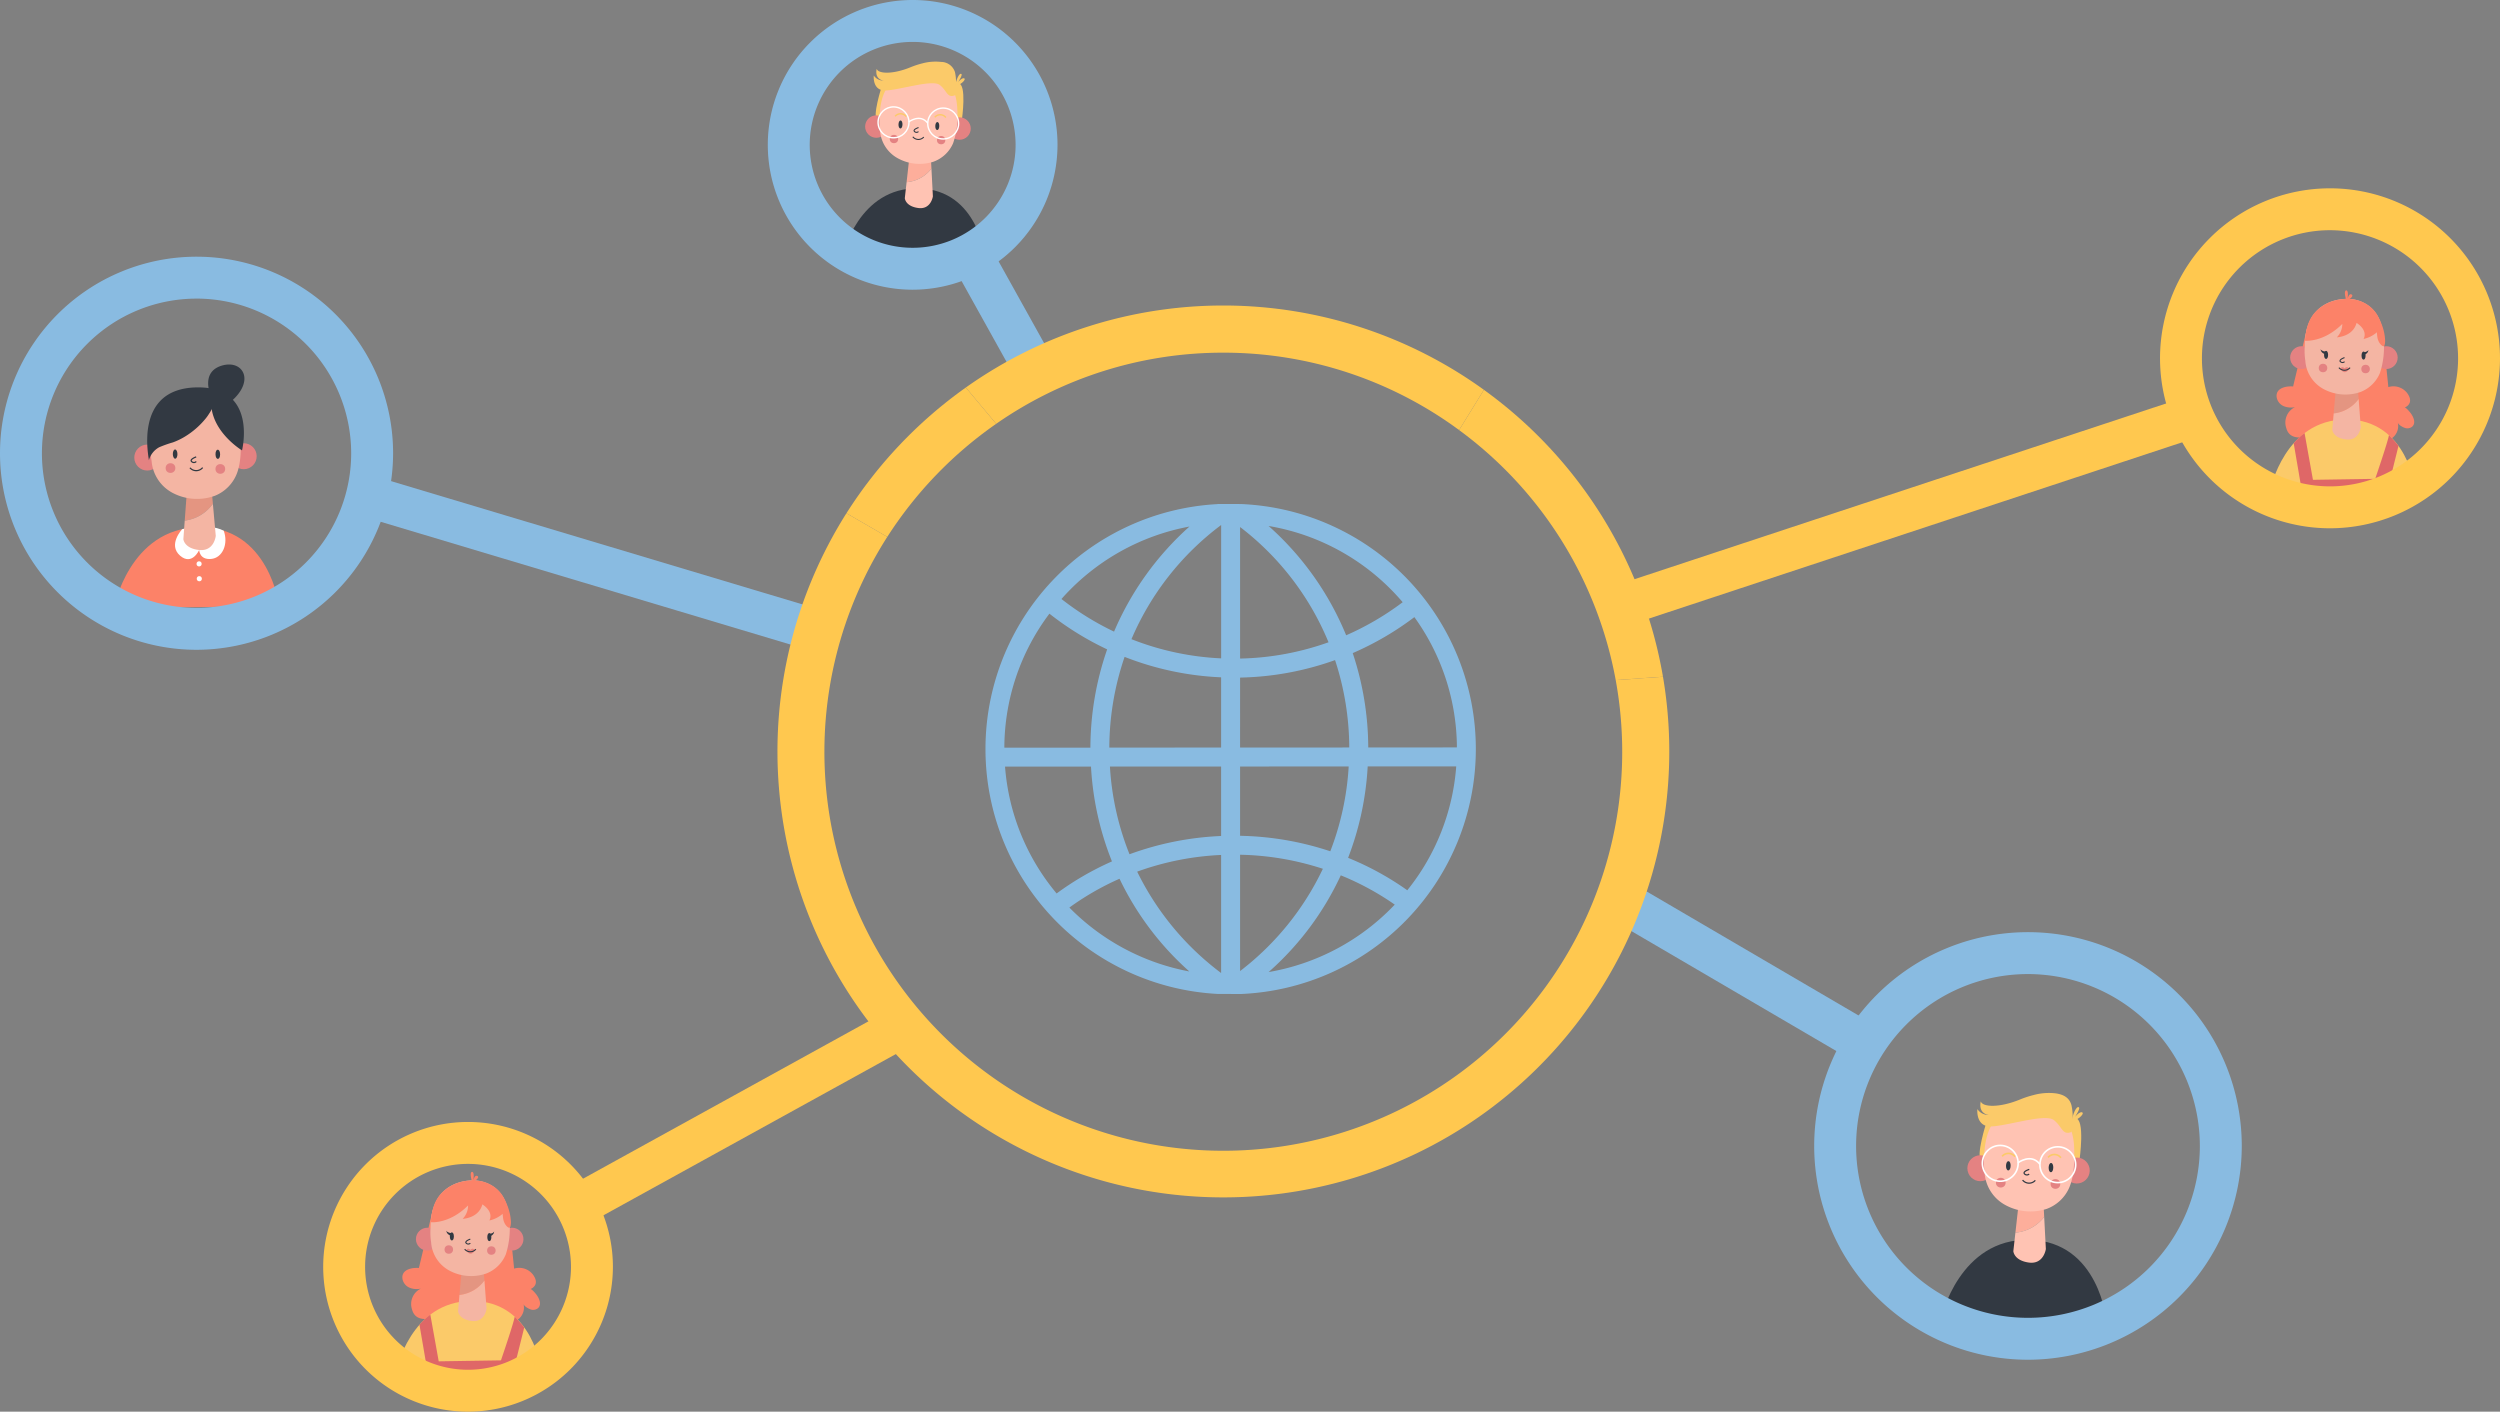 <svg xmlns="http://www.w3.org/2000/svg" width="528" height="298.146" viewBox="0 0 528 298.146"><rect x="0" y="0" width="528" height="298.146" fill="#808080" stroke="none"/><defs><style>.a{fill:#fc8268;}.b{fill:#fff;}.c{fill:#e48282;}.d{fill:#e49581;}.e{fill:#f4b5a3;}.f{fill:#323942;}.g,.i,.n,.o,.p,.q,.r{fill:none;stroke-miterlimit:10;}.g,.i,.p{stroke:#323942;}.g{stroke-width:0.26px;}.h{fill:#fbca69;}.i{stroke-width:0.228px;}.j,.k{fill:#df6767;}.j{opacity:0.64;mix-blend-mode:multiply;isolation:isolate;}.l{fill:#fdae9b;}.m{fill:#ffc3b3;}.n,.q{stroke:#fff;}.n,.o{stroke-width:0.346px;}.o,.r{stroke:#fbca69;}.p{stroke-width:0.224px;}.q,.r{stroke-width:0.299px;}.s{fill:#89bbe1;}.t{fill:#ffc84f;}</style></defs><g transform="translate(-429.306 -355.05)"><g transform="translate(453.353 432.034)"><path class="a" d="M453.037,482.047s3.2-16.9,17.985-17.107,16.942,16.627,16.942,16.627Z" transform="translate(-453.037 -430.57)"/><path class="b" d="M467.309,465.339s-3.115,3.3-.45,5.609c2.522,2.185,4.03-1.2,4.03-1.2s.021,2.091,2.491,1.892,3.715-3.217,2.688-5.968C472.613,463.906,467.309,465.339,467.309,465.339Z" transform="translate(-452.867 -430.572)"/><circle class="c" cx="2.743" cy="2.743" r="2.743" transform="translate(4.276 16.948) rotate(-0.787)"/><circle class="c" cx="2.743" cy="2.743" r="2.743" transform="matrix(1, -0.014, 0.014, 1, 24.641, 16.668)"/><path class="d" d="M473.757,460.136l-.547-6.086-4.748.718-.655,8.916A8.588,8.588,0,0,0,473.757,460.136Z" transform="translate(-452.84 -430.715)"/><path class="e" d="M460.724,447.983a15.066,15.066,0,0,0,.183,3.347,8.376,8.376,0,0,0,4.4,6.715,11.079,11.079,0,0,0,8.983.622,8.316,8.316,0,0,0,4.619-4.673c.939-2.447.907-5.56.74-8.186-.62-9.728-8.545-9.476-8.545-9.476S460.516,435.664,460.724,447.983Z" transform="translate(-452.935 -430.951)"/><path class="e" d="M467.811,463.6l-.288,3.924s.166,1.957,3.343,2.286,3.5-2.986,3.5-2.986l-.609-6.772A8.588,8.588,0,0,1,467.811,463.6Z" transform="translate(-452.844 -430.635)"/><path class="f" d="M466.3,449.7c.008.537-.2.976-.473.98s-.492-.43-.5-.967.2-.977.473-.981S466.295,449.162,466.3,449.7Z" transform="translate(-452.873 -430.786)"/><ellipse class="f" cx="0.487" cy="0.974" rx="0.487" ry="0.974" transform="translate(21.454 17.995) rotate(-0.787)"/><path class="g" d="M470.211,450.276s-1.454.507-.961.987a.674.674,0,0,0,.974-.013" transform="translate(-452.822 -430.765)"/><path class="g" d="M468.893,452.548a1.755,1.755,0,0,0,2.684-.038" transform="translate(-452.826 -430.735)"/><circle class="c" cx="1.025" cy="1.025" r="1.025" transform="translate(10.936 20.848)"/><circle class="c" cx="1.025" cy="1.025" r="1.025" transform="translate(21.459 21.031)"/><path class="f" d="M460.335,451.2c.127-.185-3.513-15.18,10.113-15.409,12.948-.217,9.564,13.306,9.564,13.306s-5.622-3.367-6.426-8.828c.043.286-.436.924-.582,1.162a9.1,9.1,0,0,1-.788,1.076,17.068,17.068,0,0,1-4.168,3.62,14.484,14.484,0,0,1-2.612,1.273,25.212,25.212,0,0,0-2.926,1.037A4.494,4.494,0,0,0,460.335,451.2Z" transform="translate(-452.944 -430.958)"/><path class="f" d="M473.18,437.41s-2.09-4.783,2.359-6.142,7.2,3.146,1.928,7.61A6.192,6.192,0,0,0,473.18,437.41Z" transform="translate(-452.775 -431.022)"/><circle class="b" cx="0.543" cy="0.543" r="0.543" transform="translate(17.459 41.562)"/><circle class="b" cx="0.543" cy="0.543" r="0.543" transform="translate(17.503 44.699)"/></g><g transform="translate(512.976 602.55)"><path class="a" d="M535.53,607.463l1.244,12.161a3.649,3.649,0,0,1,4.051,1.365c1.51,2.205-.617,2.96-.618,2.961.241-.086,1.034.859,1.149,1,.613.757,1.341,2.134.5,2.988a1.6,1.6,0,0,1-1.7.261c-.435-.153-1.318-.641-1.411-1.161a3.179,3.179,0,0,1-2.924,3.982c-.623-.069-7.538-2.4-7.538-2.4l-2.423,2.087-5.287-.988s-4.463,1.922-5.355-1.443a3.619,3.619,0,0,1,1.856-4.435,3.941,3.941,0,0,1-2.417-.2,2.508,2.508,0,0,1-1.468-1.852c-.276-1.984,1.992-2.42,3.471-2.3l2.922-12.224Z" transform="translate(-511.859 -599.191)"/><path class="h" d="M511.876,641.012s3.018-14.81,16-14.81,14.681,14.81,14.681,14.81Z" transform="translate(-511.876 -598.938)"/><circle class="c" cx="2.41" cy="2.41" r="2.41" transform="translate(4.173 11.795)"/><circle class="c" cx="2.41" cy="2.41" r="2.41" transform="translate(22.064 11.795)"/><path class="d" d="M530.339,622.017l-.407-5.352-4.179.574-.683,7.824A7.545,7.545,0,0,0,530.339,622.017Z" transform="translate(-511.7 -599.065)"/><path class="e" d="M519.039,611.185a13.244,13.244,0,0,0,.122,2.942,7.359,7.359,0,0,0,3.782,5.952,9.737,9.737,0,0,0,7.884.655,7.3,7.3,0,0,0,4.113-4.05,17.856,17.856,0,0,0,.749-7.18c-.428-8.552-7.391-8.427-7.391-8.427S519,600.361,519.039,611.185Z" transform="translate(-511.781 -599.273)"/><path class="e" d="M525.074,624.992l-.3,3.443s.123,1.721,2.909,2.049S530.8,627.9,530.8,627.9l-.454-5.955A7.545,7.545,0,0,1,525.074,624.992Z" transform="translate(-511.704 -598.995)"/><ellipse class="f" cx="0.428" cy="0.855" rx="0.428" ry="0.855" transform="translate(11.334 12.777)"/><ellipse class="f" cx="0.428" cy="0.855" rx="0.428" ry="0.855" transform="translate(19.249 12.922)"/><path class="i" d="M527.342,613.314s-1.283.428-.855.855a.592.592,0,0,0,.855,0" transform="translate(-511.683 -599.11)"/><circle class="c" cx="0.9" cy="0.9" r="0.9" transform="translate(10.216 15.501)"/><circle class="c" cx="0.9" cy="0.9" r="0.9" transform="translate(19.205 15.714)"/><path class="j" d="M526.452,615.645s.266-.451.586-.309.279.248.279.248a.871.871,0,0,1,.474-.276c.255-.025.574.283.574.283S527.514,617.3,526.452,615.645Z" transform="translate(-511.682 -599.083)"/><path class="i" d="M526.157,615.406a1.541,1.541,0,0,0,2.358,0" transform="translate(-511.686 -599.082)"/><path class="a" d="M527.674,601.311s-.6-1.918,0-2.011.294,1.788.294,1.788.278-1.263.866-.922S528.127,601.5,527.674,601.311Z" transform="translate(-511.669 -599.297)"/><path class="f" d="M531.294,612.217s.784-.028,1.018-.5c0,.724-.851,1.043-.851,1.043Z" transform="translate(-511.617 -599.131)"/><path class="f" d="M523.361,612.055s-.783-.027-1.017-.5c0,.723.851,1.043.851,1.043Z" transform="translate(-511.737 -599.133)"/><path class="a" d="M535.273,606.408a12.58,12.58,0,0,0-.711-1.591,6.715,6.715,0,0,0-2.279-2.515,7.543,7.543,0,0,0-2.785-1.1,10.018,10.018,0,0,0-4.891.456,8.587,8.587,0,0,0-3.675,2.576c-.534.72-1.6,2.152-1.851,5.676,0,0,3.907.431,7.889-3.546a4.041,4.041,0,0,1-1.146,2.827s3.379-.1,4.164-3.051c2.578,1.714,1.47,3.4,1.47,3.4a6.241,6.241,0,0,0,2.844-1.438c-.063.061.013.493.02.585a5.041,5.041,0,0,0,.083.6,3.045,3.045,0,0,0,.411,1.064c.159.244.515.687.832.727.35.043.373-.971.37-1.227A10.579,10.579,0,0,0,535.273,606.408Z" transform="translate(-511.78 -599.273)"/><path class="k" d="M516.732,631.194s1.693,9.78,1.662,9.78h18.171l2.3-9.229a20.893,20.893,0,0,0-2.024-2.263c-.163,1.253-2.9,9.225-2.9,9.225l-13.145.206-1.769-9.866A13.785,13.785,0,0,0,516.732,631.194Z" transform="translate(-511.811 -598.9)"/></g><g transform="translate(908.811 416.373)"><path class="a" d="M926.161,423.733l1.244,12.161a3.65,3.65,0,0,1,4.051,1.366c1.511,2.2-.617,2.96-.618,2.96.241-.085,1.034.859,1.149,1,.614.757,1.341,2.133.5,2.987a1.6,1.6,0,0,1-1.7.262c-.435-.154-1.318-.642-1.411-1.162a3.179,3.179,0,0,1-2.924,3.982c-.622-.068-7.538-2.4-7.538-2.4l-2.423,2.086-5.287-.988s-4.463,1.922-5.355-1.442a3.62,3.62,0,0,1,1.856-4.436,3.935,3.935,0,0,1-2.417-.2,2.506,2.506,0,0,1-1.468-1.852c-.276-1.984,1.992-2.42,3.471-2.3l2.922-12.224Z" transform="translate(-902.49 -415.461)"/><path class="h" d="M902.507,457.282s3.019-14.81,16-14.81,14.681,14.81,14.681,14.81Z" transform="translate(-902.507 -415.208)"/><circle class="c" cx="2.41" cy="2.41" r="2.41" transform="translate(4.173 11.795)"/><circle class="c" cx="2.41" cy="2.41" r="2.41" transform="translate(22.064 11.795)"/><path class="d" d="M920.97,438.287l-.407-5.352-4.179.574-.683,7.824A7.541,7.541,0,0,0,920.97,438.287Z" transform="translate(-902.331 -415.335)"/><path class="e" d="M909.669,427.455a13.244,13.244,0,0,0,.122,2.942,7.359,7.359,0,0,0,3.782,5.952,9.735,9.735,0,0,0,7.885.655,7.3,7.3,0,0,0,4.112-4.049,17.858,17.858,0,0,0,.749-7.181c-.428-8.552-7.391-8.426-7.391-8.426S909.635,416.631,909.669,427.455Z" transform="translate(-902.412 -415.543)"/><path class="e" d="M915.705,441.262l-.3,3.443s.123,1.722,2.909,2.049,3.114-2.581,3.114-2.581l-.454-5.956A7.541,7.541,0,0,1,915.705,441.262Z" transform="translate(-902.335 -415.265)"/><ellipse class="f" cx="0.428" cy="0.855" rx="0.428" ry="0.855" transform="translate(11.334 12.777)"/><ellipse class="f" cx="0.428" cy="0.855" rx="0.428" ry="0.855" transform="translate(19.25 12.922)"/><path class="i" d="M917.973,429.585s-1.283.428-.855.855a.592.592,0,0,0,.855,0" transform="translate(-902.314 -415.38)"/><circle class="c" cx="0.9" cy="0.9" r="0.9" transform="translate(10.216 15.501)"/><circle class="c" cx="0.9" cy="0.9" r="0.9" transform="translate(19.205 15.714)"/><path class="j" d="M917.083,431.915s.266-.45.586-.308.279.247.279.247a.881.881,0,0,1,.475-.276c.255-.025.572.283.572.283S918.145,433.569,917.083,431.915Z" transform="translate(-902.313 -415.354)"/><path class="i" d="M916.788,431.676a1.541,1.541,0,0,0,2.358,0" transform="translate(-902.317 -415.352)"/><path class="a" d="M918.3,417.581s-.6-1.918,0-2.011.294,1.789.294,1.789.279-1.264.866-.923S918.758,417.775,918.3,417.581Z" transform="translate(-902.3 -415.567)"/><path class="f" d="M921.925,428.487s.784-.027,1.018-.5c0,.724-.851,1.043-.851,1.043Z" transform="translate(-902.248 -415.401)"/><path class="f" d="M913.993,428.326s-.784-.028-1.018-.5c0,.724.851,1.043.851,1.043Z" transform="translate(-902.368 -415.403)"/><path class="a" d="M925.9,422.679a12.324,12.324,0,0,0-.711-1.591,6.7,6.7,0,0,0-2.279-2.515,7.522,7.522,0,0,0-2.785-1.1,10.029,10.029,0,0,0-4.891.456,8.588,8.588,0,0,0-3.675,2.577c-.534.72-1.6,2.151-1.851,5.675,0,0,3.907.431,7.889-3.545a4.036,4.036,0,0,1-1.146,2.827s3.379-.1,4.164-3.052c2.578,1.714,1.47,3.4,1.47,3.4a6.241,6.241,0,0,0,2.844-1.438c-.063.061.013.493.02.585a5.19,5.19,0,0,0,.083.6,3.038,3.038,0,0,0,.411,1.064c.159.244.515.687.832.727.35.044.373-.971.37-1.227A10.581,10.581,0,0,0,925.9,422.679Z" transform="translate(-902.411 -415.543)"/><path class="k" d="M907.363,447.464s1.693,9.78,1.662,9.78H927.2l2.3-9.229a20.886,20.886,0,0,0-2.024-2.263c-.163,1.253-2.9,9.225-2.9,9.225l-13.145.207-1.769-9.867A13.824,13.824,0,0,0,907.363,447.464Z" transform="translate(-902.442 -415.17)"/></g><g transform="translate(839.307 585.879)"><path class="h" d="M843.327,589.025s-2.333,7.277-1.035,8.039,1.542.036,1.542.036l1.974-7.4Z" transform="translate(-833.811 -582.762)"/><path class="h" d="M862.76,596.927s1.263-8.819-.9-8.815S858.7,597.27,862.76,596.927Z" transform="translate(-833.57 -582.774)"/><path class="f" d="M833.917,629.872s3.837-16.77,18.617-16.417,16.3,17.253,16.3,17.253Z" transform="translate(-833.917 -582.437)"/><circle class="c" cx="2.743" cy="2.743" r="2.743" transform="translate(5.506 13.157)"/><circle class="c" cx="2.743" cy="2.743" r="2.743" transform="translate(25.802 19.064) rotate(-88.629)"/><path class="l" d="M855.443,608.763l-.317-6.1-4.772.539-.99,8.885A8.588,8.588,0,0,0,855.443,608.763Z" transform="translate(-833.711 -582.58)"/><path class="m" d="M842.879,596.126a15,15,0,0,0,.058,3.351,8.372,8.372,0,0,0,4.142,6.876,11.077,11.077,0,0,0,8.954.96,8.309,8.309,0,0,0,4.79-4.5c1.032-2.41,1.117-5.522,1.049-8.151-.254-9.745-8.183-9.791-8.183-9.791S843.134,583.807,842.879,596.126Z" transform="translate(-833.799 -582.818)"/><path class="m" d="M849.37,612l-.436,3.91s.093,1.962,3.255,2.411,3.613-2.853,3.613-2.853l-.354-6.79A8.588,8.588,0,0,1,849.37,612Z" transform="translate(-833.717 -582.5)"/><ellipse class="f" cx="0.974" cy="0.487" rx="0.974" ry="0.487" transform="matrix(0.024, -1, 1, 0.024, 13.648, 16.351)"/><ellipse class="f" cx="0.974" cy="0.487" rx="0.974" ry="0.487" transform="matrix(0.024, -1, 1, 0.024, 22.653, 16.731)"/><path class="g" d="M852.266,598.779s-1.471.452-1,.951a.676.676,0,0,0,.974.023" transform="translate(-833.687 -582.632)"/><path class="g" d="M850.863,601a1.755,1.755,0,0,0,2.684.064" transform="translate(-833.691 -582.602)"/><circle class="c" cx="1.025" cy="1.025" r="1.025" transform="translate(11.537 17.924)"/><circle class="c" cx="1.025" cy="1.025" r="1.025" transform="translate(23.08 18.2)"/><circle class="n" cx="3.778" cy="3.778" r="3.778" transform="matrix(0.024, -1, 1, 0.024, 8.583, 18.552)"/><circle class="n" cx="3.778" cy="3.778" r="3.778" transform="translate(20.828 11.379)"/><path class="n" d="M849.88,597.421s2.8-2.124,4.653.306" transform="translate(-833.704 -582.662)"/><path class="h" d="M861.352,591.067a21.844,21.844,0,0,0,.18-2.243,11.5,11.5,0,0,0-.226-3.4c-.454-1.656-1.794-2.283-3.392-2.5a12.318,12.318,0,0,0-4.567.352,21.705,21.705,0,0,0-2.98.982c-4.336,1.766-7.883,1.587-8.21.353-.4,1.852.542,2.715,1.681,2.885a2.805,2.805,0,0,1-2.4-1.236s-.41,3.709,2.842,3.66,11.39-2.748,13.25-1.381S859.325,591.91,861.352,591.067Z" transform="translate(-833.817 -582.844)"/><path class="h" d="M861.134,588.521c-.071-.035.648-2.742,1.351-2.725s-.692,2.052-.692,2.052,1.032-1.248,1.553-.918S861.972,588.939,861.134,588.521Z" transform="translate(-833.555 -582.805)"/><path class="o" d="M856.169,596.3a1.733,1.733,0,0,1,2.714.065" transform="translate(-833.621 -582.673)"/><path class="o" d="M846.6,596.07a1.733,1.733,0,0,1,2.714.065" transform="translate(-833.748 -582.676)"/></g><g transform="translate(607.267 368.056)"><path class="h" d="M613.051,373.22s-2.014,6.281-.893,6.939,1.331.031,1.331.031l1.7-6.391Z" transform="translate(-604.836 -367.814)"/><path class="h" d="M629.826,380.041s1.089-7.613-.779-7.609S626.323,380.337,629.826,380.041Z" transform="translate(-604.628 -367.825)"/><path class="f" d="M604.928,408.478S608.242,394,621,394.307,635.07,409.2,635.07,409.2Z" transform="translate(-604.928 -367.533)"/><circle class="c" cx="2.368" cy="2.368" r="2.368" transform="translate(4.754 11.357)"/><circle class="c" cx="2.368" cy="2.368" r="2.368" transform="translate(22.328 11.777)"/><path class="l" d="M623.51,390.257l-.275-5.267-4.119.465-.854,7.67A7.413,7.413,0,0,0,623.51,390.257Z" transform="translate(-604.75 -367.657)"/><path class="m" d="M612.665,379.35a12.964,12.964,0,0,0,.049,2.892,7.233,7.233,0,0,0,3.576,5.936,9.561,9.561,0,0,0,7.729.828,7.171,7.171,0,0,0,4.135-3.881,17.544,17.544,0,0,0,.9-7.036c-.22-8.412-7.063-8.451-7.063-8.451S612.885,368.716,612.665,379.35Z" transform="translate(-604.826 -367.862)"/><path class="m" d="M618.267,393.056l-.376,3.375s.08,1.693,2.809,2.08,3.12-2.462,3.12-2.462l-.305-5.861A7.413,7.413,0,0,1,618.267,393.056Z" transform="translate(-604.755 -367.588)"/><ellipse class="f" cx="0.84" cy="0.42" rx="0.84" ry="0.42" transform="matrix(0.024, -1, 1, 0.024, 11.782, 14.113)"/><ellipse class="f" cx="0.84" cy="0.42" rx="0.84" ry="0.42" transform="matrix(0.024, -1, 1, 0.024, 19.554, 14.442)"/><path class="p" d="M620.767,381.639s-1.271.39-.86.821a.582.582,0,0,0,.84.02" transform="translate(-604.729 -367.702)"/><path class="p" d="M619.556,383.557a1.515,1.515,0,0,0,2.316.055" transform="translate(-604.733 -367.677)"/><circle class="c" cx="0.884" cy="0.884" r="0.884" transform="translate(9.959 15.471)"/><circle class="c" cx="0.884" cy="0.884" r="0.884" transform="translate(19.923 15.709)"/><circle class="q" cx="3.261" cy="3.261" r="3.261" transform="translate(7.41 16.013) rotate(-88.629)"/><circle class="q" cx="3.261" cy="3.261" r="3.261" transform="translate(17.979 9.822)"/><path class="q" d="M618.708,380.467s2.416-1.832,4.016.265" transform="translate(-604.744 -367.728)"/><path class="h" d="M628.61,374.983a19.021,19.021,0,0,0,.155-1.935,9.943,9.943,0,0,0-.195-2.932,3.078,3.078,0,0,0-2.927-2.158,10.654,10.654,0,0,0-3.943.3,18.672,18.672,0,0,0-2.572.847c-3.742,1.525-6.8,1.37-7.087.3-.347,1.6.468,2.344,1.452,2.491a2.423,2.423,0,0,1-2.071-1.067s-.355,3.2,2.452,3.159,9.832-2.371,11.438-1.192S626.86,375.71,628.61,374.983Z" transform="translate(-604.842 -367.885)"/><path class="h" d="M628.422,372.785c-.062-.03.558-2.367,1.165-2.352s-.6,1.77-.6,1.77.89-1.077,1.341-.791S629.146,373.146,628.422,372.785Z" transform="translate(-604.615 -367.851)"/><path class="r" d="M624.136,379.5a1.5,1.5,0,0,1,2.343.056" transform="translate(-604.672 -367.738)"/><path class="r" d="M615.873,379.3a1.5,1.5,0,0,1,2.343.056" transform="translate(-604.782 -367.74)"/></g><g transform="translate(429.306 355.05)"><path class="s" d="M852.578,639.638a45.152,45.152,0,1,1,45.153-45.152A45.2,45.2,0,0,1,852.578,639.638Zm0-81.452a36.3,36.3,0,1,0,36.3,36.3A36.34,36.34,0,0,0,852.578,558.186Z" transform="translate(-424.269 -352.462)"/><path class="t" d="M915.407,466.1a35.9,35.9,0,1,1,35.9-35.9A35.943,35.943,0,0,1,915.407,466.1Zm0-62.953a27.05,27.05,0,1,0,27.05,27.05A27.081,27.081,0,0,0,915.407,403.149Z" transform="translate(-423.309 -354.527)"/><path class="s" d="M470.817,491.573a41.511,41.511,0,1,1,41.511-41.511A41.558,41.558,0,0,1,470.817,491.573Zm0-74.169a32.658,32.658,0,1,0,32.658,32.658A32.7,32.7,0,0,0,470.817,417.4Z" transform="translate(-429.306 -354.337)"/><path class="t" d="M527.262,650.081a30.593,30.593,0,1,1,30.593-30.592A30.627,30.627,0,0,1,527.262,650.081Zm0-52.333A21.74,21.74,0,1,0,549,619.489,21.765,21.765,0,0,0,527.262,597.748Z" transform="translate(-428.409 -351.935)"/><path class="s" d="M619.926,416.236a30.593,30.593,0,1,1,30.593-30.593A30.627,30.627,0,0,1,619.926,416.236Zm0-52.334a21.74,21.74,0,1,0,21.741,21.741A21.765,21.765,0,0,0,619.926,363.9Z" transform="translate(-427.174 -355.05)"/><rect class="s" width="8.852" height="60.12" transform="matrix(0.505, -0.863, 0.863, 0.505, 339.7, 193.81)"/><rect class="t" width="126.123" height="8.852" transform="translate(339.481 124.219) rotate(-18.292)"/><rect class="s" width="8.852" height="99.514" transform="matrix(0.287, -0.958, 0.958, 0.287, 76.225, 108.951)"/><rect class="t" width="78.7" height="8.853" transform="translate(119.561 250.913) rotate(-28.874)"/><rect class="s" width="8.853" height="28.12" transform="translate(200.654 54.985) rotate(-29.093)"/><path class="t" d="M766.492,497.6l9.983-.707A94.338,94.338,0,0,0,738.656,436.3l-5.239,8.5A84.369,84.369,0,0,1,766.492,497.6Z" transform="translate(-425.255 -353.968)"/><path class="t" d="M684.978,428.686a83.784,83.784,0,0,1,49.809,16.346l5.239-8.5a94,94,0,0,0-109.421-.487l6.416,7.664A83.766,83.766,0,0,1,684.978,428.686Z" transform="translate(-426.624 -354.202)"/><path class="t" d="M637.352,443.483l-6.416-7.664a94.96,94.96,0,0,0-25.211,26.55l8.627,4.992A84.952,84.952,0,0,1,637.352,443.483Z" transform="translate(-426.956 -353.974)"/><path class="t" d="M778.368,496.552l-9.983.707a84.249,84.249,0,1,1-153.841-30.248l-8.627-4.992a94.177,94.177,0,1,0,172.452,34.532Z" transform="translate(-427.148 -353.625)"/><g transform="translate(208.104 106.437)"><path class="s" d="M683.7,563.568l4.974.015a51.786,51.786,0,0,0,0-103.479l-4.928-.016c-.016.01-.031.02-.048.032a51.8,51.8,0,0,0,0,103.448Zm-31.281-18.238a57.82,57.82,0,0,1,10.594-6.089,61.984,61.984,0,0,0,14.748,19.584A47.938,47.938,0,0,1,652.422,545.331Zm32.049,13.82a59.217,59.217,0,0,1-17.727-21.408,59.821,59.821,0,0,1,17.727-3.524Zm0-28.936a63.849,63.849,0,0,0-19.346,3.857,59.059,59.059,0,0,1-4.135-18.521l23.482-.011Zm0-18.683-23.608.014a59.7,59.7,0,0,1,3.225-19.162,62.914,62.914,0,0,0,20.383,4.319ZM694.5,558.951a61.908,61.908,0,0,0,15.243-20.431,57.982,57.982,0,0,1,11.4,6.185A47.78,47.78,0,0,1,694.5,558.951Zm29.29-17.276a61.8,61.8,0,0,0-12.5-6.847,63.225,63.225,0,0,0,4.136-19.307l18.7-.011A47.346,47.346,0,0,1,723.791,541.675Zm1.495-57.687a47.322,47.322,0,0,1,8.982,27.519l-18.723.01a63.794,63.794,0,0,0-3.277-19.931A63.126,63.126,0,0,0,725.285,483.987Zm-2.471-3.151a59.208,59.208,0,0,1-11.934,6.986,62.661,62.661,0,0,0-16.385-23.086A47.566,47.566,0,0,1,722.814,480.836Zm-34.337-15.879A58.788,58.788,0,0,1,707.155,489.3a58.892,58.892,0,0,1-18.679,3.439Zm0,31.8a62.906,62.906,0,0,0,20.057-3.694,59.756,59.756,0,0,1,3,18.458l-23.061.013Zm0,18.782,22.936-.012a59.187,59.187,0,0,1-3.884,17.915,63.914,63.914,0,0,0-19.052-3.271Zm0,18.631a59.888,59.888,0,0,1,17.484,2.968,59.1,59.1,0,0,1-17.484,21.6Zm-4-69.628v28.155a58.9,58.9,0,0,1-18.944-4.052A58.889,58.889,0,0,1,684.472,464.538Zm-6.7.322a62.741,62.741,0,0,0-15.918,22.185,58.972,58.972,0,0,1-11.109-6.892A47.715,47.715,0,0,1,677.771,464.86Zm-29.562,18.4a62.976,62.976,0,0,0,12.187,7.533,63.7,63.7,0,0,0-3.539,20.757l-18.176.009A47.266,47.266,0,0,1,648.209,483.256Zm-9.375,32.3,18.148-.009a63.077,63.077,0,0,0,4.427,20.022,61.964,61.964,0,0,0-11.686,6.773A47.268,47.268,0,0,1,638.834,515.56Z" transform="translate(-634.674 -460.088)"/></g></g></g></svg>